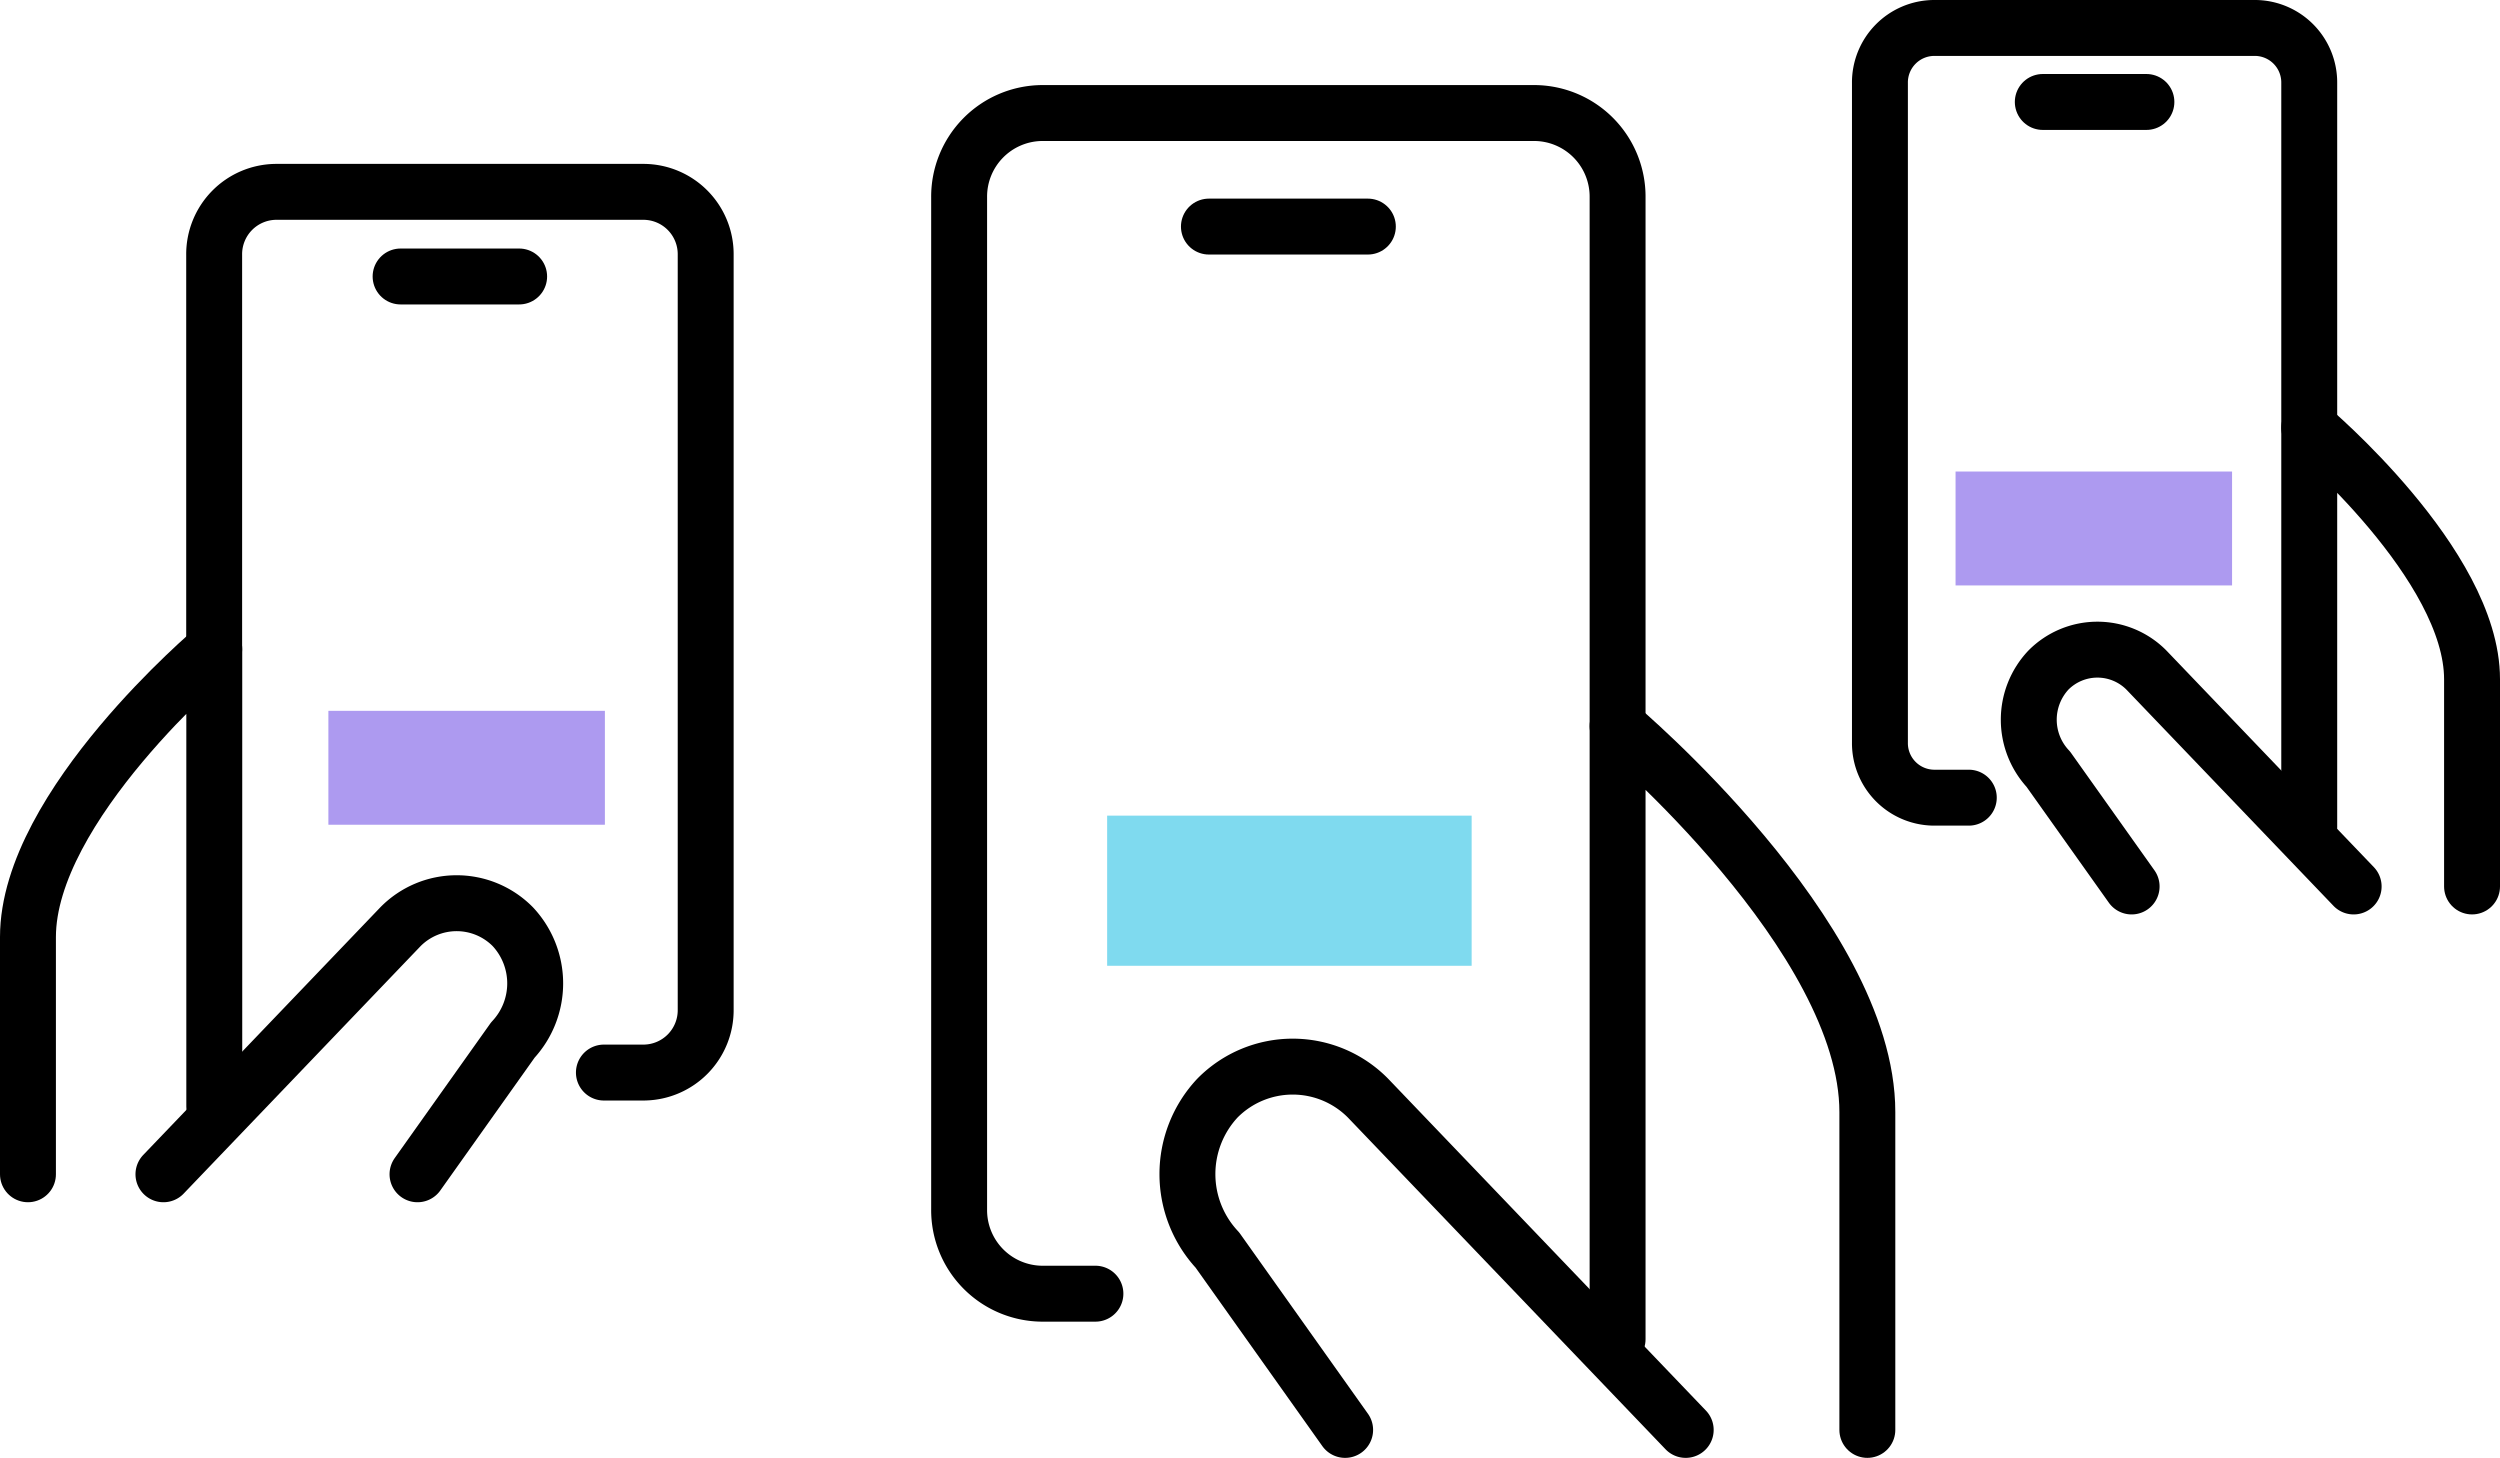 <svg xmlns="http://www.w3.org/2000/svg" viewBox="0 0 89.417 52.143"><g id="Layer_2" data-name="Layer 2"><g id="Layer_1-2" data-name="Layer 1"><path d="M39.179,46.271H37.248a2.989,2.989,0,0,1-2.943-3.017V7.058a2.99,2.99,0,0,1,2.943-3.015H54.912a2.99,2.99,0,0,1,2.944,3.015V25.969" style="fill:none;stroke:#000;stroke-linecap:round;stroke-linejoin:round;stroke-width:2px"/><line x1="43.239" y1="8.104" x2="48.924" y2="8.104" style="fill:none;stroke:#000;stroke-linecap:round;stroke-linejoin:round;stroke-width:2px"/><path d="M57.856,47.9V25.969s8.933,7.519,8.933,13.805V51.143" style="fill:none;stroke:#000;stroke-linecap:round;stroke-linejoin:round;stroke-width:2px"/><path d="M48.111,51.143l-4.568-6.432a3.979,3.979,0,0,1,0-5.435h0a3.782,3.782,0,0,1,5.386,0L60.292,51.143" style="fill:none;stroke:#000;stroke-linecap:round;stroke-linejoin:round;stroke-width:2px"/><path d="M21.6,38.362h1.44a2.23,2.23,0,0,0,2.2-2.251v-27a2.23,2.23,0,0,0-2.2-2.249H9.86a2.23,2.23,0,0,0-2.2,2.249V23.217" style="fill:none;stroke:#000;stroke-linecap:round;stroke-linejoin:round;stroke-width:2px"/><line x1="18.568" y1="9.889" x2="14.328" y2="9.889" style="fill:none;stroke:#000;stroke-linecap:round;stroke-linejoin:round;stroke-width:2px"/><path d="M7.664,39.574V23.217S1,28.826,1,33.516V42" style="fill:none;stroke:#000;stroke-linecap:round;stroke-linejoin:round;stroke-width:2px"/><path d="M14.933,42l3.409-4.8a2.97,2.97,0,0,0,0-4.055h0a2.822,2.822,0,0,0-4.018,0L5.846,42" style="fill:none;stroke:#000;stroke-linecap:round;stroke-linejoin:round;stroke-width:2px"/><path d="M70.417,28.53H69.158a1.949,1.949,0,0,1-1.919-1.967V2.966A1.949,1.949,0,0,1,69.158,1H80.674a1.949,1.949,0,0,1,1.92,1.966V15.294" style="fill:none;stroke:#000;stroke-linecap:round;stroke-linejoin:round;stroke-width:2px"/><line x1="73.064" y1="3.647" x2="76.77" y2="3.647" style="fill:none;stroke:#000;stroke-linecap:round;stroke-linejoin:round;stroke-width:2px"/><path d="M82.594,29.589V15.294s5.823,4.9,5.823,9v7.412" style="fill:none;stroke:#000;stroke-linecap:round;stroke-linejoin:round;stroke-width:2px"/><path d="M76.241,31.706l-2.979-4.193a2.594,2.594,0,0,1,0-3.543h0a2.467,2.467,0,0,1,3.512,0l7.408,7.736" style="fill:none;stroke:#000;stroke-linecap:round;stroke-linejoin:round;stroke-width:2px"/><rect x="39.599" y="29.173" width="13.037" height="5.37" style="fill:#00b6e0;opacity:0.5"/><g style="opacity:0.53"><rect x="11.745" y="25.424" width="9.89" height="4.074" style="fill:#6441e2"/></g><g style="opacity:0.53"><rect x="69.944" y="16.865" width="9.89" height="4.074" style="fill:#6441e2"/></g></g></g></svg>
